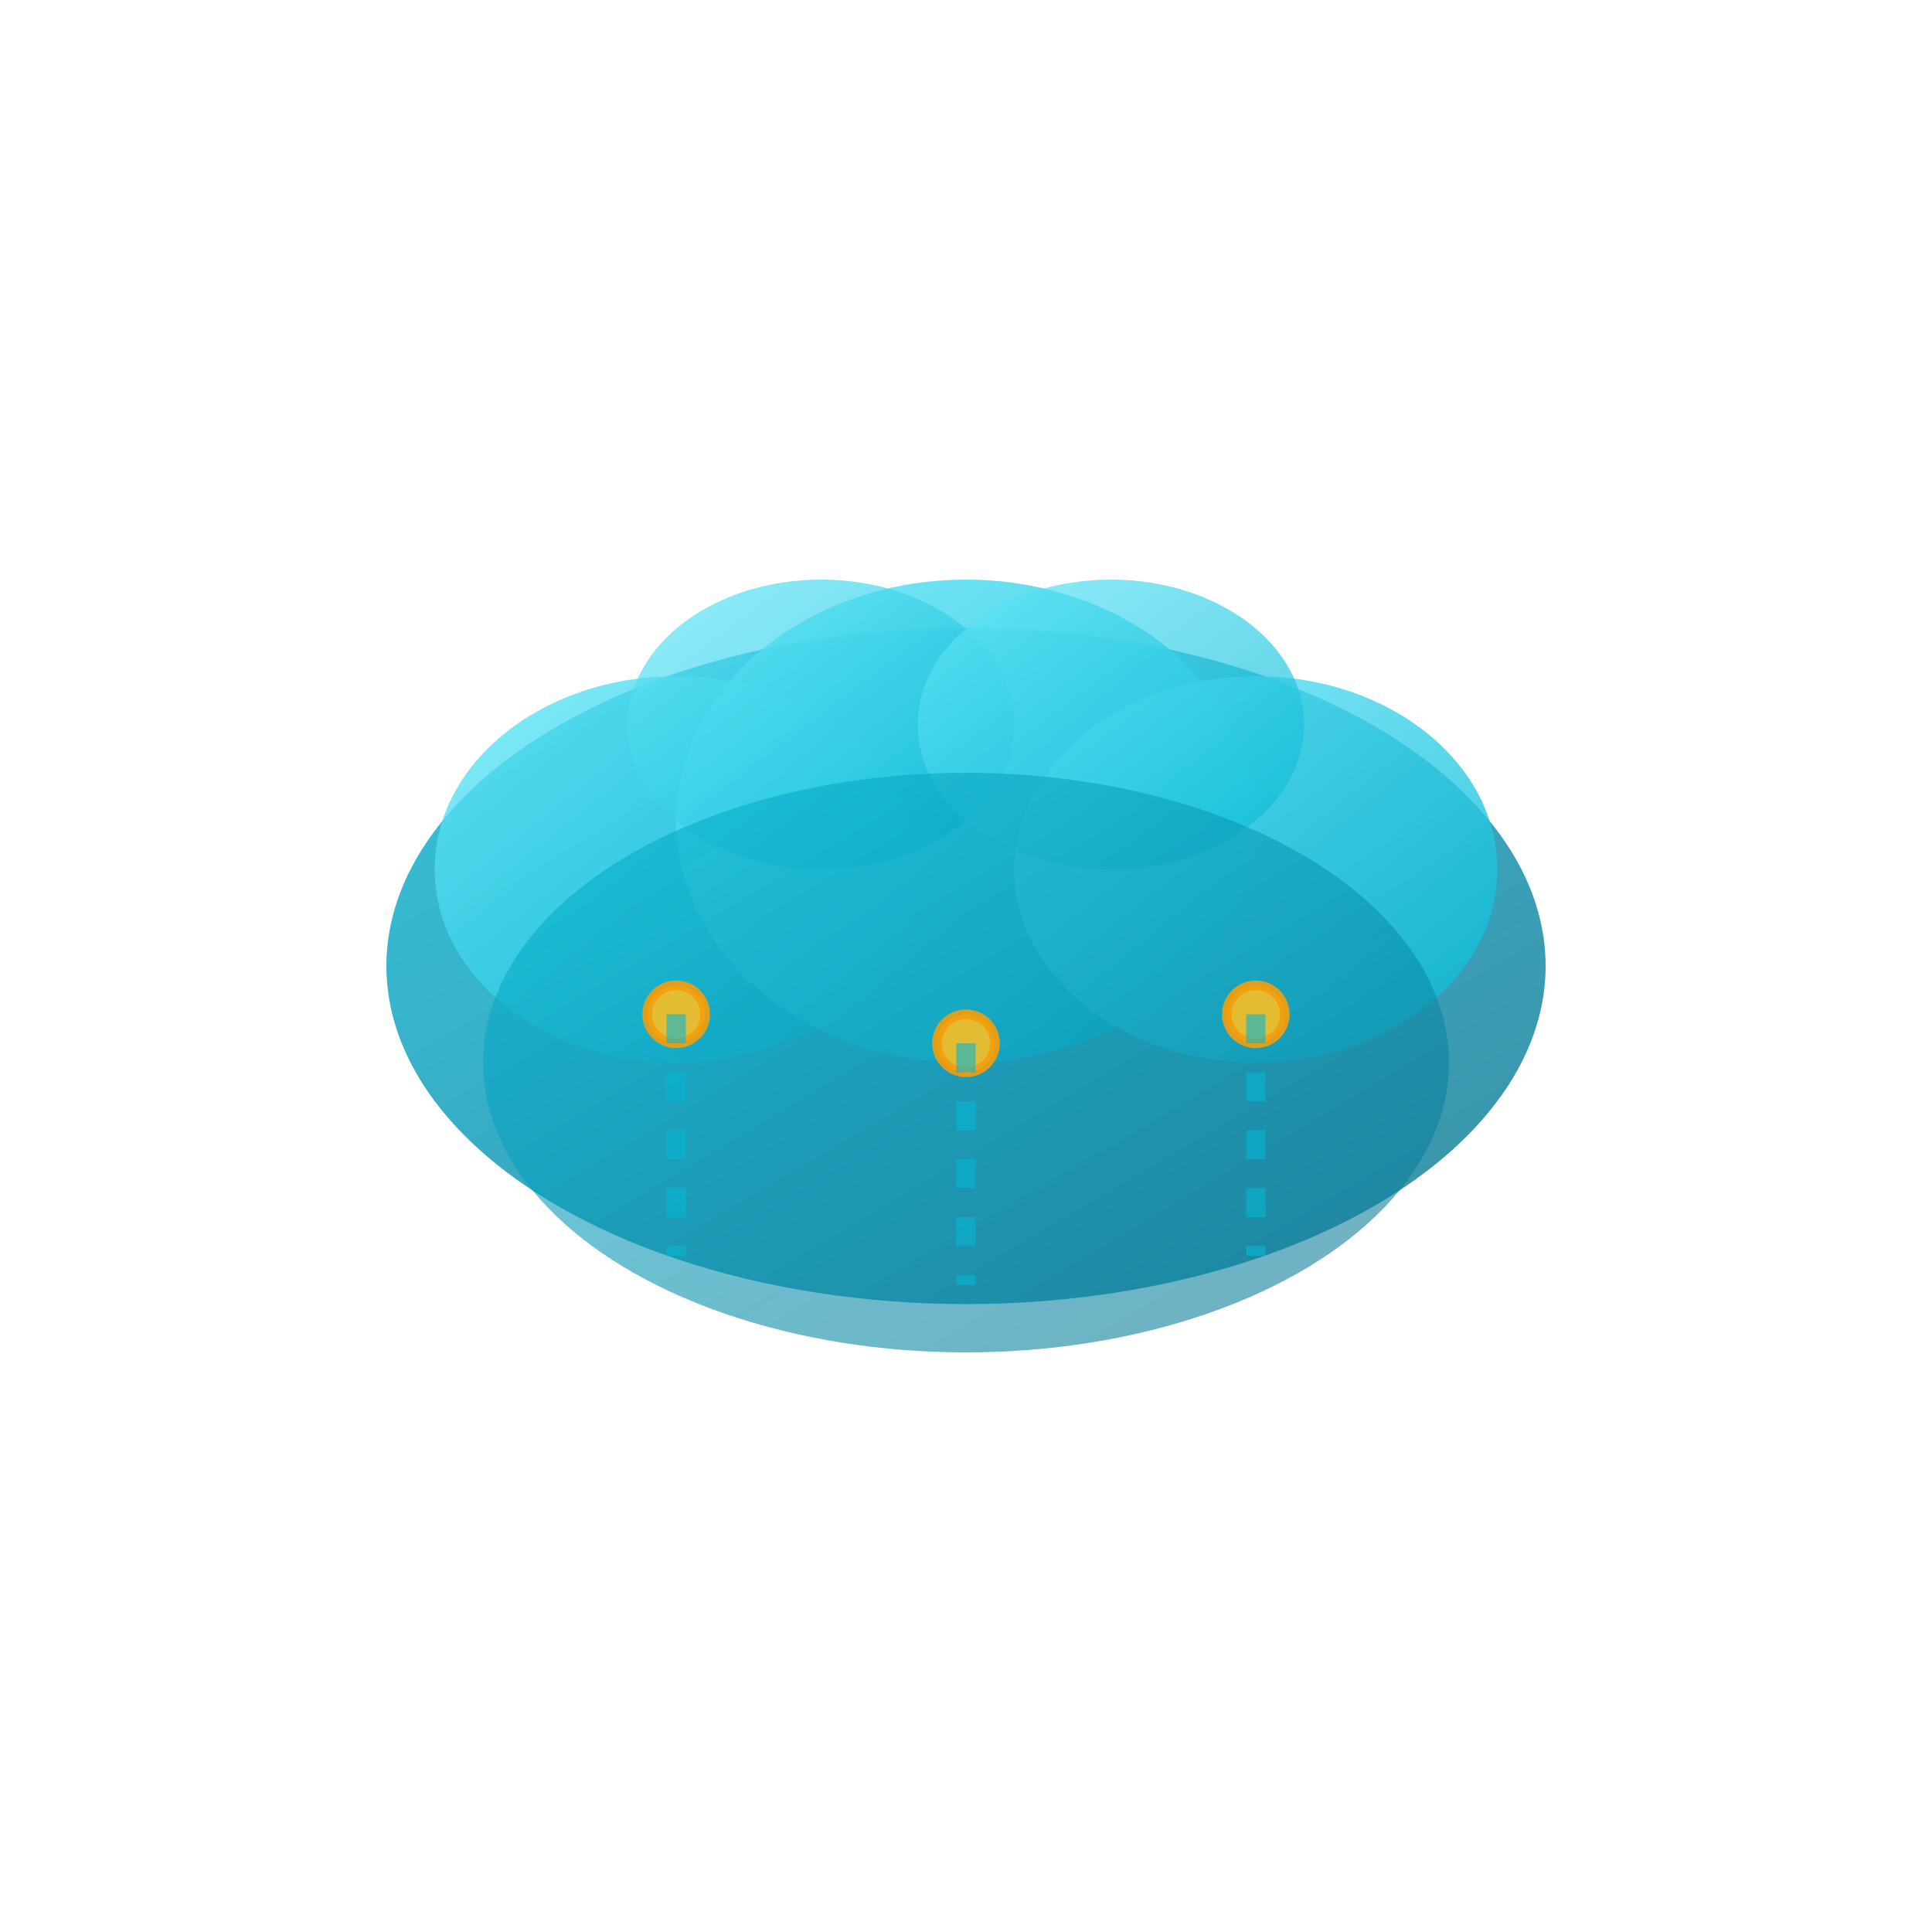 <svg xmlns="http://www.w3.org/2000/svg" viewBox="0 0 200 200">
  <!-- Isometric Cloud Icon (FusionHub) - 30 degree perspective -->
  <defs>
    <linearGradient id="cloudGrad1" x1="0%" y1="0%" x2="100%" y2="100%">
      <stop offset="0%" style="stop-color:#06b6d4;stop-opacity:1" />
      <stop offset="100%" style="stop-color:#0e7490;stop-opacity:1" />
    </linearGradient>
    <linearGradient id="cloudGrad2" x1="0%" y1="0%" x2="100%" y2="100%">
      <stop offset="0%" style="stop-color:#67e8f9;stop-opacity:1" />
      <stop offset="100%" style="stop-color:#06b6d4;stop-opacity:1" />
    </linearGradient>
    <filter id="cloudGlow">
      <feGaussianBlur stdDeviation="3" result="coloredBlur"/>
      <feMerge>
        <feMergeNode in="coloredBlur"/>
        <feMergeNode in="SourceGraphic"/>
      </feMerge>
    </filter>
  </defs>
  
  <!-- Main cloud shape - isometric view -->
  <ellipse cx="100" cy="100" rx="60" ry="35" fill="url(#cloudGrad1)" opacity="0.9" filter="url(#cloudGlow)"/>
  
  <!-- Cloud puffs - front -->
  <ellipse cx="70" cy="90" rx="25" ry="20" fill="url(#cloudGrad2)" opacity="0.8"/>
  <ellipse cx="100" cy="85" rx="30" ry="25" fill="url(#cloudGrad2)" opacity="0.85"/>
  <ellipse cx="130" cy="90" rx="25" ry="20" fill="url(#cloudGrad2)" opacity="0.8"/>
  
  <!-- Cloud puffs - top -->
  <ellipse cx="85" cy="75" rx="20" ry="15" fill="url(#cloudGrad2)" opacity="0.7"/>
  <ellipse cx="115" cy="75" rx="20" ry="15" fill="url(#cloudGrad2)" opacity="0.7"/>
  
  <!-- Cloud puffs - bottom for 3D depth -->
  <ellipse cx="100" cy="110" rx="50" ry="30" fill="url(#cloudGrad1)" opacity="0.6"/>
  
  <!-- Connection points / data streams -->
  <circle cx="70" cy="105" r="3" fill="#fbbf24" stroke="#f59e0b" stroke-width="1" opacity="0.9"/>
  <circle cx="100" cy="108" r="3" fill="#fbbf24" stroke="#f59e0b" stroke-width="1" opacity="0.9"/>
  <circle cx="130" cy="105" r="3" fill="#fbbf24" stroke="#f59e0b" stroke-width="1" opacity="0.9"/>
  
  <!-- VPN tunnel indicators -->
  <line x1="70" y1="105" x2="70" y2="130" stroke="#06b6d4" stroke-width="2" stroke-dasharray="3,3" opacity="0.6"/>
  <line x1="100" y1="108" x2="100" y2="133" stroke="#06b6d4" stroke-width="2" stroke-dasharray="3,3" opacity="0.6"/>
  <line x1="130" y1="105" x2="130" y2="130" stroke="#06b6d4" stroke-width="2" stroke-dasharray="3,3" opacity="0.6"/>
</svg>
